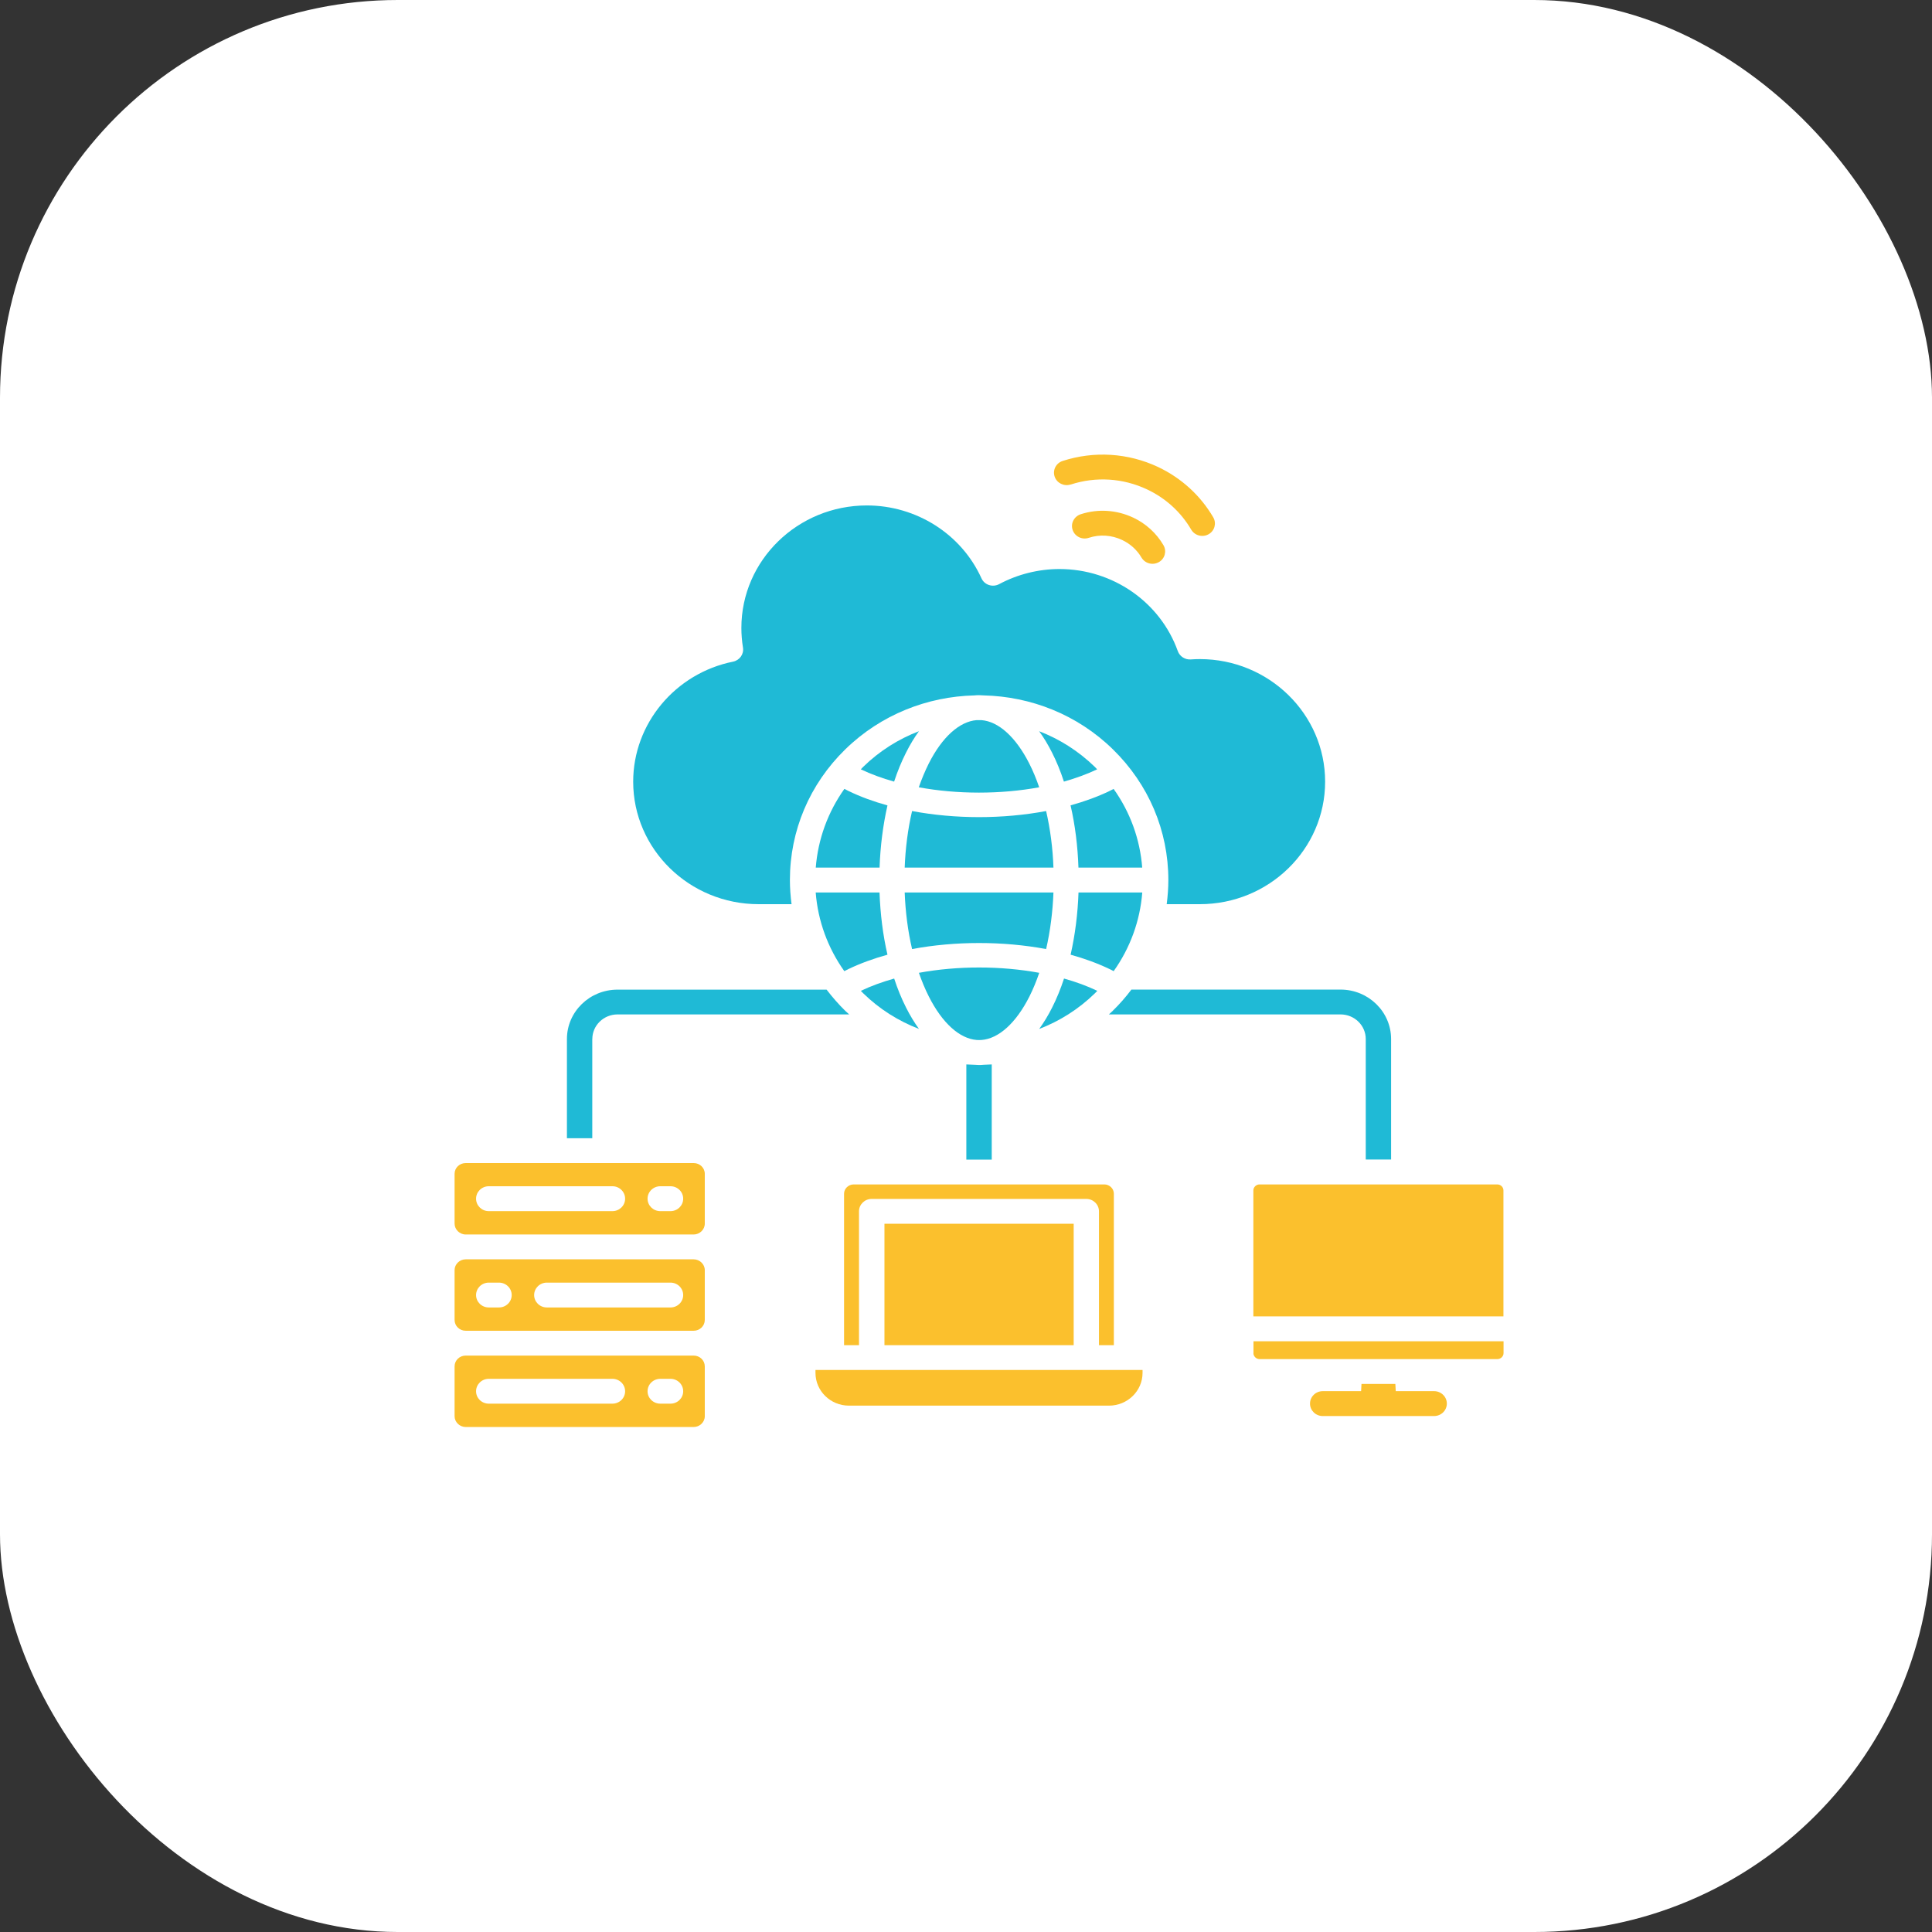 <svg width="34" height="34" viewBox="0 0 34 34" fill="none" xmlns="http://www.w3.org/2000/svg">
<rect x="0" y="0" width="34" height="34" fill="#333333" stroke="none"/>
<rect width="34" height="34" rx="7" fill="white"/>
<path d="M25.237 24.482H24.563L24.556 24.355H23.96L23.953 24.482H23.278C23.154 24.482 23.054 24.58 23.054 24.701C23.054 24.822 23.154 24.92 23.278 24.92H25.238C25.361 24.92 25.462 24.822 25.462 24.701C25.462 24.58 25.361 24.482 25.238 24.482H25.237Z" fill="#FBC02D"/>
<path d="M18.287 12.868C18.368 12.979 18.444 13.105 18.514 13.244C18.595 13.403 18.664 13.574 18.723 13.755C18.931 13.696 19.129 13.624 19.308 13.539C19.295 13.524 19.281 13.509 19.267 13.496C18.978 13.215 18.644 13.006 18.287 12.868Z" fill="#1FBAD6"/>
<path d="M16.051 16.702C16.808 16.56 17.653 16.56 18.41 16.702C18.483 16.385 18.526 16.047 18.539 15.706H15.921C15.934 16.047 15.977 16.385 16.051 16.702Z" fill="#1FBAD6"/>
<path d="M19.525 13.921C19.316 14.021 19.085 14.105 18.84 14.173C18.921 14.521 18.966 14.893 18.979 15.268H20.101C20.062 14.767 19.889 14.292 19.598 13.884C19.574 13.896 19.55 13.909 19.524 13.921L19.525 13.921Z" fill="#1FBAD6"/>
<path d="M17.23 14.38C16.829 14.38 16.428 14.344 16.051 14.273C15.977 14.59 15.934 14.927 15.921 15.268H18.539C18.527 14.927 18.483 14.59 18.41 14.273C18.031 14.344 17.631 14.38 17.23 14.38Z" fill="#1FBAD6"/>
<path d="M17.271 12.673C17.243 12.672 17.215 12.672 17.187 12.673C16.885 12.697 16.579 12.972 16.344 13.438C16.279 13.568 16.221 13.708 16.169 13.855C16.85 13.98 17.607 13.98 18.288 13.855C18.238 13.709 18.18 13.568 18.114 13.438C17.878 12.972 17.573 12.696 17.271 12.673Z" fill="#1FBAD6"/>
<path d="M19.602 23.673V21.007C19.602 20.919 19.527 20.844 19.436 20.844H15.022C14.931 20.844 14.854 20.919 14.854 21.007V23.673H15.117V21.317C15.117 21.197 15.217 21.099 15.34 21.099H19.117C19.24 21.099 19.34 21.197 19.34 21.317V23.673H19.602Z" fill="#FBC02D"/>
<path d="M15.565 21.536H18.895V23.673H15.565V21.536Z" fill="#FBC02D"/>
<path d="M15.149 13.539C15.328 13.624 15.526 13.697 15.735 13.755C15.794 13.574 15.865 13.403 15.945 13.244C16.015 13.105 16.091 12.979 16.172 12.868C15.814 13.005 15.479 13.214 15.19 13.496C15.176 13.51 15.162 13.524 15.149 13.539Z" fill="#1FBAD6"/>
<path d="M14.351 24.16C14.351 24.479 14.615 24.737 14.941 24.737H19.516C19.842 24.737 20.107 24.479 20.107 24.16V24.109H14.351L14.351 24.16Z" fill="#FBC02D"/>
<path d="M12.206 23.856H8.196C8.087 23.856 8 23.941 8 24.046V24.924C8 25.026 8.089 25.113 8.196 25.113H12.207C12.314 25.113 12.403 25.027 12.403 24.924V24.046C12.403 23.941 12.316 23.856 12.207 23.856H12.206ZM10.778 24.702H8.601C8.478 24.702 8.378 24.605 8.378 24.484C8.378 24.363 8.478 24.265 8.601 24.265H10.778C10.901 24.265 11.001 24.363 11.001 24.484C11.001 24.605 10.901 24.702 10.778 24.702ZM11.8 24.702H11.62C11.496 24.702 11.396 24.605 11.396 24.484C11.396 24.363 11.496 24.265 11.62 24.265H11.8C11.923 24.265 12.023 24.363 12.023 24.484C12.023 24.605 11.923 24.702 11.8 24.702Z" fill="#FBC02D"/>
<path d="M12.206 20.468H8.196C8.087 20.468 8 20.552 8 20.657V21.535C8 21.637 8.089 21.725 8.196 21.725H12.207C12.314 21.725 12.403 21.638 12.403 21.535V20.657C12.403 20.552 12.316 20.468 12.207 20.468H12.206ZM10.778 21.314H8.601C8.478 21.314 8.378 21.216 8.378 21.095C8.378 20.974 8.478 20.876 8.601 20.876H10.778C10.901 20.876 11.001 20.974 11.001 21.095C11.001 21.216 10.901 21.314 10.778 21.314ZM11.8 21.314H11.62C11.496 21.314 11.396 21.216 11.396 21.095C11.396 20.974 11.496 20.876 11.62 20.876H11.8C11.923 20.876 12.023 20.974 12.023 21.095C12.023 21.216 11.923 21.314 11.8 21.314Z" fill="#FBC02D"/>
<path d="M14.859 17.09C14.882 17.078 14.908 17.066 14.933 17.053C15.142 16.953 15.373 16.869 15.618 16.801C15.537 16.453 15.492 16.081 15.478 15.706H14.355C14.394 16.207 14.568 16.682 14.858 17.09L14.859 17.09Z" fill="#1FBAD6"/>
<path d="M22.058 23.813C22.058 23.87 22.108 23.918 22.166 23.918H26.352C26.411 23.918 26.46 23.869 26.46 23.813V23.604H22.059V23.813H22.058Z" fill="#FBC02D"/>
<path d="M12.206 22.162H8.196C8.089 22.162 8 22.248 8 22.351V23.229C8 23.334 8.087 23.419 8.196 23.419H12.207C12.316 23.419 12.403 23.334 12.403 23.229V22.351C12.403 22.249 12.314 22.162 12.207 22.162H12.206ZM8.781 23.009H8.601C8.478 23.009 8.378 22.911 8.378 22.791C8.378 22.67 8.478 22.572 8.601 22.572H8.781C8.905 22.572 9.005 22.67 9.005 22.791C9.005 22.911 8.905 23.009 8.781 23.009ZM11.8 23.009H9.623C9.5 23.009 9.4 22.911 9.4 22.791C9.4 22.67 9.5 22.572 9.623 22.572H11.8C11.923 22.572 12.023 22.67 12.023 22.791C12.023 22.911 11.923 23.009 11.8 23.009Z" fill="#FBC02D"/>
<path d="M26.351 20.844H22.165C22.107 20.844 22.057 20.892 22.057 20.949V23.166H26.458V20.949C26.458 20.891 26.409 20.844 26.35 20.844H26.351Z" fill="#FBC02D"/>
<path d="M19.599 17.09C19.889 16.682 20.063 16.207 20.102 15.706H18.98C18.967 16.081 18.92 16.453 18.841 16.801C19.085 16.869 19.316 16.953 19.525 17.053C19.551 17.066 19.576 17.079 19.6 17.091L19.599 17.09Z" fill="#1FBAD6"/>
<path d="M15.149 17.437C15.162 17.451 15.176 17.466 15.19 17.479C15.479 17.761 15.814 17.97 16.172 18.107C16.091 17.995 16.015 17.87 15.945 17.731C15.865 17.573 15.795 17.401 15.736 17.221C15.527 17.28 15.33 17.351 15.15 17.437L15.149 17.437Z" fill="#1FBAD6"/>
<path d="M18.116 17.537C18.181 17.407 18.239 17.267 18.289 17.12C17.609 16.995 16.852 16.995 16.171 17.12C16.222 17.266 16.28 17.407 16.346 17.537C16.582 18.004 16.887 18.279 17.19 18.302C17.203 18.302 17.217 18.303 17.231 18.303C17.245 18.303 17.258 18.302 17.272 18.302C17.575 18.279 17.88 18.004 18.116 17.537H18.116Z" fill="#1FBAD6"/>
<path d="M13.348 15.912H13.93C13.912 15.772 13.901 15.63 13.901 15.487C13.901 14.618 14.247 13.801 14.876 13.187C15.504 12.574 16.323 12.258 17.148 12.238C17.174 12.235 17.203 12.234 17.23 12.234H17.231C17.259 12.234 17.286 12.236 17.314 12.238C18.139 12.258 18.957 12.573 19.585 13.187C20.214 13.802 20.561 14.618 20.561 15.487C20.561 15.63 20.55 15.772 20.532 15.912H21.115C22.332 15.912 23.32 14.945 23.32 13.756C23.32 12.567 22.331 11.599 21.115 11.599C21.061 11.599 21.008 11.601 20.956 11.605C20.856 11.612 20.762 11.553 20.728 11.46C20.419 10.595 19.582 10.014 18.645 10.014C18.276 10.014 17.908 10.106 17.583 10.28C17.528 10.309 17.463 10.315 17.404 10.295C17.345 10.276 17.297 10.233 17.272 10.177C16.919 9.398 16.126 8.895 15.255 8.895C14.038 8.895 13.047 9.861 13.047 11.05C13.047 11.164 13.056 11.278 13.075 11.396C13.094 11.512 13.017 11.62 12.9 11.644C11.881 11.85 11.143 12.738 11.143 13.756C11.143 14.945 12.133 15.912 13.35 15.912L13.348 15.912Z" fill="#1FBAD6"/>
<path d="M19.31 17.437C19.131 17.351 18.933 17.279 18.725 17.221C18.666 17.401 18.596 17.573 18.516 17.731C18.446 17.871 18.369 17.996 18.288 18.108C18.645 17.971 18.98 17.762 19.269 17.48C19.283 17.466 19.297 17.452 19.31 17.438L19.31 17.437Z" fill="#1FBAD6"/>
<path d="M14.859 13.884C14.569 14.293 14.396 14.767 14.356 15.268H15.479C15.492 14.893 15.539 14.522 15.618 14.174C15.373 14.106 15.143 14.022 14.934 13.921C14.908 13.908 14.882 13.896 14.859 13.883L14.859 13.884Z" fill="#1FBAD6"/>
<path d="M19.942 9.109C19.65 8.972 19.322 8.951 19.018 9.05C18.901 9.089 18.837 9.213 18.877 9.327C18.916 9.442 19.043 9.504 19.16 9.465C19.354 9.401 19.562 9.415 19.748 9.503C19.891 9.571 20.009 9.677 20.088 9.812C20.13 9.883 20.205 9.922 20.282 9.922C20.32 9.922 20.358 9.912 20.393 9.893C20.5 9.833 20.536 9.699 20.475 9.595C20.351 9.382 20.165 9.214 19.941 9.108L19.942 9.109Z" fill="#FBC02D"/>
<path d="M18.843 8.527C19.286 8.383 19.764 8.413 20.187 8.613C20.514 8.767 20.783 9.012 20.964 9.322C21.006 9.392 21.081 9.431 21.158 9.431C21.196 9.431 21.234 9.422 21.269 9.402C21.376 9.342 21.412 9.208 21.351 9.104C21.125 8.718 20.789 8.412 20.38 8.218C19.851 7.97 19.255 7.933 18.701 8.112C18.584 8.15 18.521 8.273 18.56 8.388C18.599 8.502 18.725 8.564 18.842 8.526L18.843 8.527Z" fill="#FBC02D"/>
<path d="M19.584 17.788C19.561 17.81 19.538 17.831 19.515 17.852H23.591C23.836 17.852 24.035 18.046 24.035 18.285V20.405H24.481V18.285C24.481 17.805 24.082 17.415 23.591 17.415H19.911C19.812 17.546 19.703 17.671 19.583 17.788L19.584 17.788Z" fill="#1FBAD6"/>
<path d="M10.424 18.285C10.424 18.046 10.623 17.852 10.868 17.852H14.944C14.921 17.831 14.898 17.81 14.875 17.789C14.755 17.671 14.646 17.546 14.547 17.416H10.867C10.376 17.416 9.977 17.805 9.977 18.285V20.031H10.423V18.285L10.424 18.285Z" fill="#1FBAD6"/>
<path d="M17.229 18.742C17.201 18.742 17.174 18.74 17.146 18.738C17.099 18.737 17.053 18.735 17.006 18.732V20.407H17.453V18.732C17.406 18.735 17.359 18.737 17.312 18.738C17.285 18.741 17.257 18.742 17.229 18.742Z" fill="#1FBAD6"/>
</svg>
